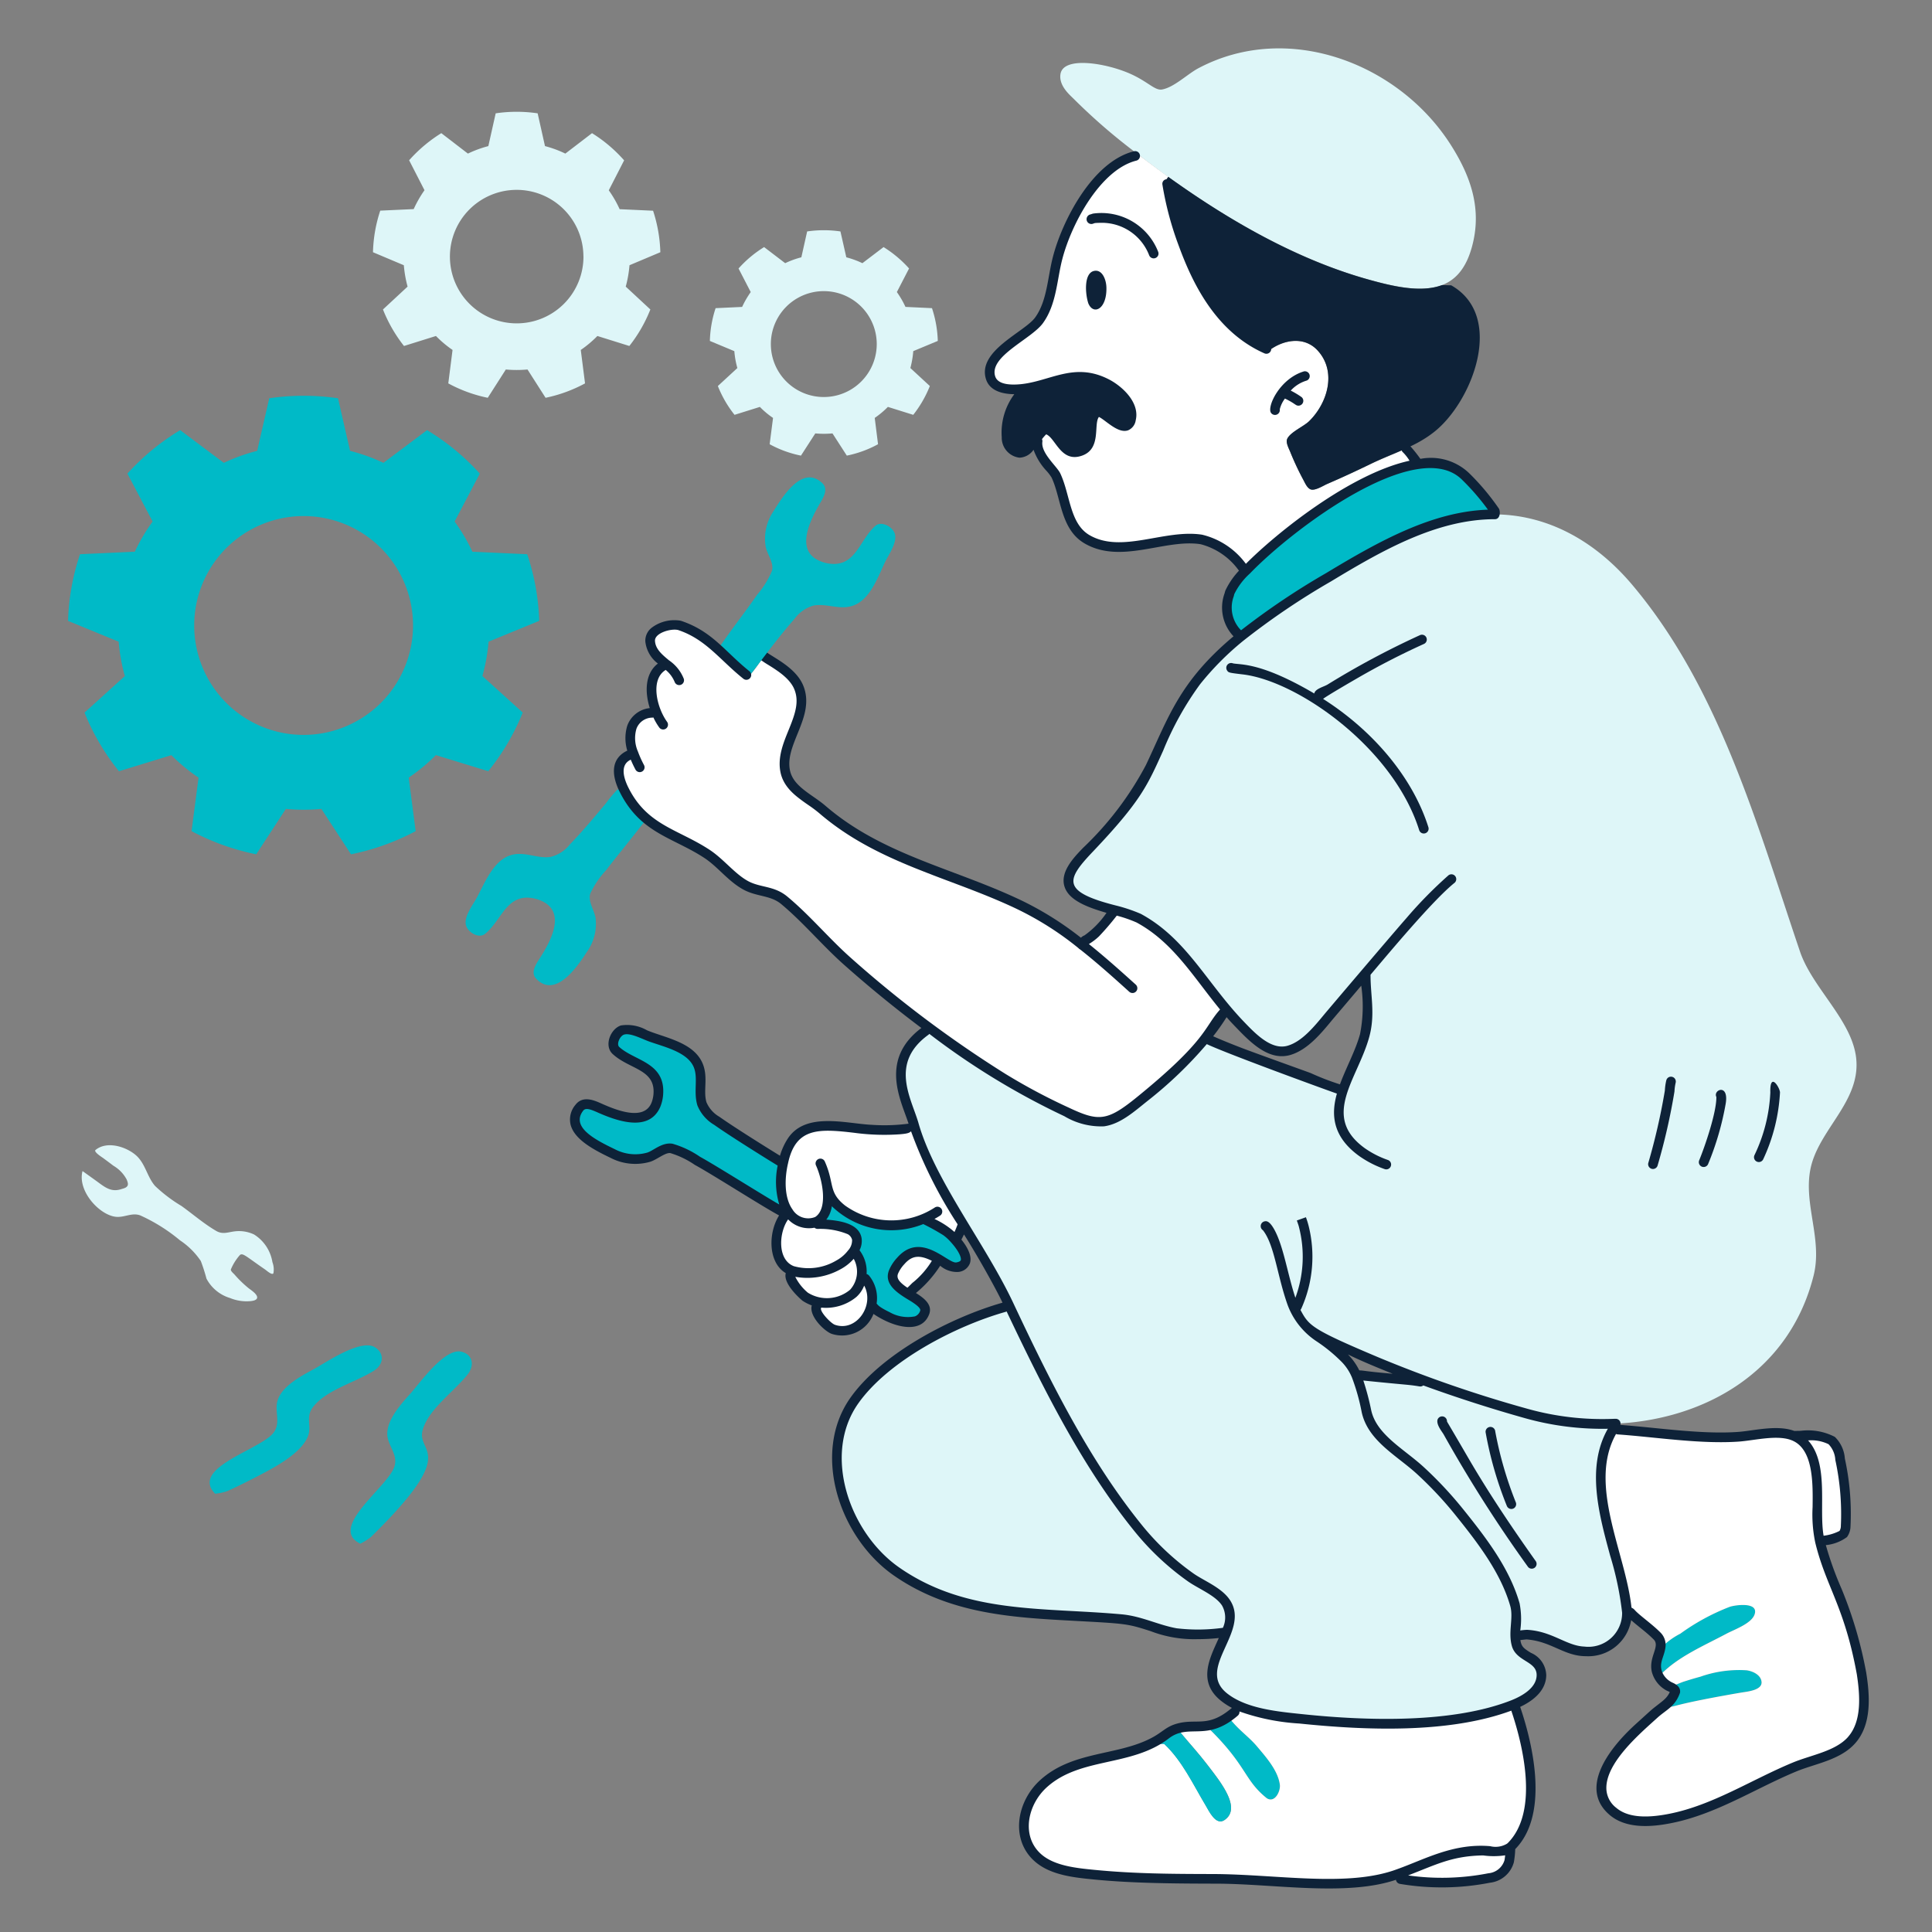 <svg xmlns="http://www.w3.org/2000/svg" fill="none" viewBox="0 0 200 200" height="170" width="170"><rect x="0" y="0" width="200" height="200" fill="#808080" stroke="none"/><path fill="#00bac7" d="M38.4 159.109a6.526 6.526 0 01-1.1.693c-3.209-1.552 2.188-5.395 3.378-7.63.766-1.438-.543-2.4-.586-3.681-.049-1.46 1.292-3.013 2.4-4.237.92-1.02 3.523-4.729 5.256-4.328 1.165.27 1.43 1.392.647 2.373-1.46 1.826-3.986 3.545-4.625 5.675-.77 2.568 4.015 1.938-5.37 11.135zm-16.128-4.48c-2.487-2.548 3.9-4.326 5.773-6.024 1.211-1.094.3-2.441.7-3.666.453-1.391 2.228-2.4 3.682-3.172 1.216-.648 4.92-3.246 6.412-2.282 1 .648.882 1.795-.19 2.449-1.993 1.217-4.956 1.988-6.275 3.765-.759 1.021-.093 1.94-.487 2.959-.709 1.833-3.554 3.3-5.515 4.313-.929.477-1.871.951-2.837 1.384-.409.14-.833.231-1.263.274z"/><path fill="#def6f8" d="M26.3 127.793a4.16 4.16 0 011.9 2.86c.137.364.174.758.107 1.141-.114.281-.747-.3-.86-.373-1.953-1.338-2.292-1.736-2.6-1.514-.4.447-.723.959-.951 1.514-.012.175.274.4.373.51.44.51.924.98 1.445 1.407.213.174.993.653.9 1.034-.062.251-.5.3-.684.32a4.5 4.5 0 01-2.115-.32 4.086 4.086 0 01-2.441-2.008 18.33 18.33 0 00-.586-1.825 7.79 7.79 0 00-2.153-2.138 17.856 17.856 0 00-4.122-2.586c-.852-.312-1.613.227-2.48.152-1.711-.147-4.039-2.662-3.491-4.738 0 0-.133-.1 1.308.935.924.664 1.586 1.3 2.7.936.213-.071.494-.115.632-.32.138-.205 0-.487-.069-.677a3.618 3.618 0 00-1.354-1.415c-.21-.152-.048-.042-1.08-.806-.092-.068-1.021-.648-.791-.837 1.163-.953 3.074-.366 4.107.48 1.059.866 1.2 2.266 2.062 3.248.83.789 1.746 1.483 2.731 2.069 1.186.851 2.342 1.856 3.6 2.586.684.395 1.233.114 1.94.038a3.65 3.65 0 011.972.327z"/><path fill="#fff" d="M85.131 83.8c5.973 5.139 13.3 6.509 20.233 9.789a32.778 32.778 0 016.626 4.2c3.931-3.716 3.261-3.483 3.354-3.583.877.201 1.733.487 2.556.852 4.046 2.191 6.245 6.123 9.1 9.5a40.645 40.645 0 01-8.474 8.991c-1.23.967-2.693 2.338-4.3 2.556a7.568 7.568 0 01-3.993-1.088 77.148 77.148 0 01-14.118-8.686C85.775 98.64 85 96.362 81.191 93.2c-1.225-1.019-2.64-.827-3.963-1.536-1.5-.8-2.586-2.313-4.016-3.256-1.874-1.236-5.191-2.55-6.655-3.963a9.7 9.7 0 01-2.057-2.922c-.611-1.326-.738-2.73.67-3.369l.418-.16a3.958 3.958 0 01-.167-2.716 2.25 2.25 0 012.1-1.49l.4-.16c-.677-1.719-.814-4.016 1-4.845l.031-.031a3.543 3.543 0 01-1.643-2.373c-.08-1.316 2.084-1.879 3.05-1.635 3 .993 4.3 3.035 6.891 5.111l.358.061c.729-.837.786-1.052 1.5-1.963.793.609 3.336 1.739 3.735 3.712.59 2.92-2.378 5.742-1.453 8.573.518 1.589 2.548 2.532 3.741 3.562z"/><path fill="#0e2238" fill-rule="evenodd" d="M78.711 67.649a.5.5 0 01.701-.092c.143.11.36.243.649.423l.076.048c.316.196.689.43 1.063.703.739.537 1.544 1.263 1.943 2.219.698 1.671.109 3.286-.46 4.704l-.116.286c-.553 1.37-1.037 2.568-.795 3.785.16.808.675 1.414 1.382 1.988.33.268.687.517 1.057.775l.083.058c.393.274.8.562 1.164.876 2.925 2.517 6.192 4.12 9.617 5.506 1.183.48 2.394.935 3.616 1.396 2.289.862 4.619 1.74 6.887 2.813h.001a33.258 33.258 0 016.727 4.265.5.5 0 11-.632.774 32.303 32.303 0 00-6.524-4.135c-2.236-1.058-4.493-1.908-6.754-2.759a160.66 160.66 0 01-3.696-1.427c-3.465-1.403-6.848-3.054-9.895-5.676a13.63 13.63 0 00-1.083-.813l-.09-.062a19.062 19.062 0 01-1.108-.814c-.779-.632-1.506-1.425-1.733-2.57-.303-1.526.298-3.001.827-4.3l.137-.339c.582-1.451.987-2.697.465-3.946-.29-.697-.912-1.29-1.608-1.795a16.43 16.43 0 00-1.003-.663l-.089-.055a9.54 9.54 0 01-.716-.472.5.5 0 01-.093-.701z" clip-rule="evenodd"/><path fill="#fff" d="M188.145 157.884c-.17-2.589.678-7.794-2.328-9.181l.031-.076c1.133 0 2.837-.168 3.8.525a2.95 2.95 0 01.829 1.871c.486 2.281.683 4.614.586 6.944a1.503 1.503 0 01-.274.86 7.312 7.312 0 01-2.4.745 11.165 11.165 0 01-.244-1.688z"/><path fill="#00bac7" d="M182.349 174.062c.137.922-1.514 1.049-2.1 1.149-8.737 1.5-6.385 1.6-7.941 1.362a2.946 2.946 0 001.1-1.423c.061-.365-.525-.494-.745-.639l.631-.023c-.023-.022.875-.365.913-.38.6-.2 1.217-.379 1.833-.548a12.008 12.008 0 014.792-.654c.619.094 1.412.457 1.517 1.156zm-10.444-3.62l.167.015a7.718 7.718 0 011.879-1.346 22.417 22.417 0 015.089-2.769c.5-.188 3.047-.572 2.594.776-.322.957-2.122 1.576-2.914 2-2.279 1.222-5.035 2.374-6.853 4.283l-.19.053c-.617-1.282.134-2.067.228-3.012z"/><path fill="#fff" d="M171.5 169.324a15.785 15.785 0 00-3.088-2.4c0-4.807-4.944-13.17-1.43-18.97 4.969.371 9.106 1.042 12.931.783 1.826-.124 4.5-.888 6.184.122 2.675 1.608 1.878 6.466 2.046 9.029.291 4.456 3.2 7.476 4.548 15.327.382 2.224.6 5.113-1.019 6.937-1.428 1.606-3.993 1.985-5.9 2.776-4.275 1.772-8.269 4.414-12.87 5.324-1.871.371-4.35.6-5.925-.73-3.149-2.662.687-6.836 2.723-8.686.51-.464 1.019-.921 1.529-1.385.251-.228.677-.532 1.08-.874 1.519.236-.761.132 7.941-1.362.586-.1 2.237-.227 2.1-1.149-.1-.7-.9-1.058-1.514-1.156a12.008 12.008 0 00-4.792.654c-.616.169-1.232.35-1.833.548-.038.015-.936.358-.913.38l-.631.023a2.69 2.69 0 01-.989-1.057l.19-.053c1.818-1.909 4.574-3.061 6.853-4.283.792-.424 2.592-1.043 2.914-2 .453-1.348-2.089-.964-2.594-.776a22.417 22.417 0 00-5.089 2.769 7.665 7.665 0 00-1.879 1.346l-.167-.015a1.274 1.274 0 00-.406-1.122z"/><path fill="#00bac7" d="M154.646 53.244c-5.842 0-11.388 3.134-17.114 6.51a81.425 81.425 0 00-9.135 6.185l-.175-.206c-1.765-2.213-1.164-3.43-.9-4.45a7.432 7.432 0 011.7-2.258c4.687-4.87 17.75-14.643 22.674-9.721a24.145 24.145 0 013.051 3.62l-.101.32z"/><path fill="#def6f8" d="M150.181 14.99c1.995 3.133 3.184 6.408 2.3 10.147-1.293 5.5-5.174 5.36-10.679 3.841-8.579-2.366-17.028-7.57-24.1-13.083a61.097 61.097 0 01-6.526-5.636c-.392-.4-1.574-1.354-1.4-2.57.275-1.925 4.793-1.144 7.257-.039 1.826.82 2.525 1.75 3.27 1.613 1.248-.229 2.626-1.6 3.735-2.19 9.282-4.932 20.762-.53 26.143 7.917z"/><path fill="#fff" d="M156.365 191.3c-.009.47-.055.938-.137 1.4a2.4 2.4 0 01-.762 1.168 2.403 2.403 0 01-1.284.544 25.615 25.615 0 01-9.173.121l-.2-.563c2.945-1.046 5.25-2.416 8.732-2.4.92.006 2.015.335 2.784-.327l.04.057z"/><path fill="#def6f8" d="M156.86 169.241a11.622 11.622 0 00-.038-3.134c-1.033-3.591-3.5-6.771-5.8-9.63a39.274 39.274 0 00-3.971-4.236c-2.008-1.849-4.986-3.338-5.6-6.177-.866-4.019-1.248-3.538-.882-3.712 0 .039.19.008.274.016 1.616.242 4.5.378 6.176.654l.084-.228a144.857 144.857 0 0010.907 3.529 29.21 29.21 0 009.166 1.05l.007.266c-3.661 5.29.759 13.378 1.217 18.955a3.985 3.985 0 01-.222 1.745 4.006 4.006 0 01-4.189 2.613c-1.915-.072-3.522-1.6-5.926-1.734-.245-.017-.998.16-1.203.023z"/><path fill="#def6f8" d="M157.019 170.352c.451 1.315 2.581 1.255 2.556 3.073-.024 1.73-1.938 2.749-3.59 3.293-6.509 2.143-14.429 1.933-21.146 1.232-2.67-.278-6.075-.605-8.162-2.3-3.585-2.906 2.145-6.786.251-9.713-.776-1.2-2.555-1.857-3.689-2.662a27.275 27.275 0 01-5.385-5.051c-5.535-6.825-9.731-15.168-13.41-23.131a72.99 72.99 0 00-4.655-8.238 48.136 48.136 0 01-5.21-10.55c-.685-2.39-3.119-6.427 1.232-9.584l.3-.395a77.237 77.237 0 0014.118 8.686 7.578 7.578 0 003.993 1.088c1.612-.218 3.075-1.589 4.3-2.556a41.14 41.14 0 006.321-6.138c.213.462 8.564 3.379 10.657 4.145 1.142.522 2.319.965 3.522 1.324.616-1.864 1.735-3.788 2.251-5.7.6-2.228.091-4.137.107-6.328-.121-.094.318-.461-3.34 3.8-1.22 1.419-2.692 3.514-4.586 4.077-2.1.623-3.981-1.527-5.279-2.86-3.426-3.519-5.664-8.312-10.276-10.81a16.164 16.164 0 00-2.556-.851c-1.96-.5-4.174-1.2-4.648-2.51-.507-1.408 1.248-3 2.077-3.88a33.133 33.133 0 006.306-8.4c2.144-4.532 3.465-8.793 9.318-13.47a77.952 77.952 0 019.135-6.184c5.412-3.192 11.114-6.561 17.221-6.511 5.732.046 10.594 2.993 14.231 7.309 9.036 10.722 12.95 24.963 17.35 37.94 1.287 3.801 5.4 7.121 5.819 11.061.479 4.5-3.927 7.385-4.739 11.478-.724 3.65 1.275 7.278.327 11.029-2.5 9.916-11.211 14.878-20.484 15.312h-.083a29.21 29.21 0 01-9.166-1.05 120.731 120.731 0 01-21.321-8.025l-.106.145a16.905 16.905 0 012.693 2.213c1.261 1.307 1.683 3.126 2.175 5.408.612 2.839 3.59 4.328 5.6 6.177a39.274 39.274 0 013.971 4.236c2.306 2.859 4.771 6.039 5.8 9.63.416 1.435-.241 2.952.2 4.241z"/><path fill="#fff" d="M109.472 26.72c.946-3.659 3.978-9.561 8.032-10.573l.2-.251c1.057.811 2.137 1.616 3.24 2.412-.228.322-.154.151-.159.47.057.658.169 1.309.334 1.948 1.513 6.1 4.247 12.86 9.98 15.4l.175.242c1.46-1.17 3.676-1.63 5.1-.114 2.049 2.189 1.061 5.48-.852 7.349-.562.547-1.918 1.116-2.259 1.81-.191.388.165 1.013.3 1.362a29.08 29.08 0 001.369 2.92c.167.313.381.822.738.965.449.184 1.345-.4 1.727-.561a112.48 112.48 0 004.45-2.046c1.178-.572 2.472-1.058 3.712-1.628l.015.038a8.508 8.508 0 011.164 1.59c-5.926.927-14.164 7.294-17.708 10.976l-.426-.32a7.495 7.495 0 00-4.244-2.86c-3.8-.594-8.277 2.055-11.836-.023-2.267-1.324-2.2-4.447-3.21-6.595-.313-.669-2.1-2.1-1.9-3.56l-.266-.091c.472-.608.9-1.192 1.156-1.133 1.375.313 1.667 2.96 3.583 2.243 1.75-.652.607-3.165 1.643-4 .615-.5 3.036 2.839 3.552.708.382-1.575-1.363-3.086-2.556-3.69-3.487-1.764-6 .434-8.975.587-1.028.052-2.637.03-3.012-1.195-.772-2.519 3.857-4.327 5.02-5.933 1.328-1.845 1.36-4.31 1.913-6.448z"/><path fill="#00bac7" d="M125.2 178.611a5.207 5.207 0 001.962-.9c.964 1.338 2.018 1.949 2.974 3.088.906 1.079 2.151 2.464 2.351 3.94.09.669-.517 1.947-1.354 1.407-2.283-1.832-2.131-3.388-5.842-7.066l-.091-.469z"/><path fill="#def6f8" d="M126.928 165.94a3.265 3.265 0 01.016 3.08l-.107-.038a19.355 19.355 0 01-5.134.069c-1.932-.35-3.667-1.261-5.644-1.438-8.086-.723-16.221 0-23.291-4.959-5.221-3.662-8.305-12.041-4.32-17.67 3.187-4.5 10.238-8.169 15.517-9.66l.479-.228c3.758 7.926 7.875 16.306 13.41 23.131a27.275 27.275 0 005.385 5.051c1.134.805 2.913 1.461 3.689 2.662z"/><path fill="#fff" d="M125.293 179.084c3.817 3.783 3.5 5.184 5.842 7.066.837.54 1.444-.738 1.354-1.407-.2-1.476-1.445-2.861-2.351-3.94-.924-1.1-2.024-1.769-2.974-3.088.225-.154.441-.321.647-.5l.19-.738a20.903 20.903 0 006.838 1.468c6.452.673 15.632.993 21.9-1.513l.1.243c1.384 3.986 3.058 11.143-.449 14.513a.22.22 0 01-.068.053c-1.135.978-2.429-.268-6.321.807-2.806.774-5.124 2.2-7.9 2.639-5.2.819-10.9-.169-16.149-.19-4.183-.017-8.443-.016-12.6-.426-1.932-.191-4.33-.4-5.865-1.734-2.443-2.121-1.588-5.8.593-7.736 3.159-2.812 7.584-2.373 11.128-4.123l1.316.054c1.856 1.734 3 4.215 4.29 6.366.342.571 1.048 2.112 1.94 1.514 1.8-1.207-.352-3.88-1.673-5.606-1.047-1.368-1.971-2.357-2.807-3.377-.055-.067-.13-.236-.19-.274l-.061-.251c1.065-.289 2.092-.092 3.187-.3l.083.48z"/><path fill="#00bac7" d="M125.073 182.81c1.323 1.729 3.471 4.4 1.673 5.606-.892.6-1.6-.943-1.94-1.514-1.287-2.151-2.434-4.632-4.29-6.366l-1.316-.054c1.5-.724 1.619-1.25 2.815-1.574l.061.251c.06.038.135.207.19.274.834 1.019 1.744 1.989 2.807 3.377z"/><path fill="#0e2238" d="M120.942 18.308c6.359 4.563 13.386 8.609 20.865 10.67 2.213.612 5.21 1.378 7.469.534l.951.023c5.621 3.194 2.2 12.035-1.75 15.167-2 1.584-4.085 2.11-6.632 3.347-1.469.713-2.948 1.4-4.45 2.046-.382.164-1.278.745-1.727.562-.357-.144-.571-.653-.738-.966a29.07 29.07 0 01-1.369-2.92c-.139-.35-.5-.974-.3-1.362.341-.693 1.7-1.262 2.259-1.81 1.913-1.868 2.9-5.16.852-7.348-1.42-1.516-3.636-1.057-5.1.114l-.175-.243c-4.488-1.986-6.944-6.337-8.588-10.81-.542-1.473-1.734-5.19-1.734-6.77l.167-.234zm-6.42 21.392c1.193.6 2.938 2.115 2.556 3.689-.516 2.131-2.937-1.2-3.552-.707-1.036.835.107 3.348-1.643 4-1.916.716-2.208-1.93-3.583-2.244-.521-.119-1.643 2.225-2.5 2.411-1.883.409-2.426-3.435-.069-6.168l-.045-.411c3.17-.3 5.47-2.27 8.836-.57z"/><path fill="#fff" d="M97.157 130.333a9.623 9.623 0 01-2.3 2.792c-.252.211-.608.669-.935.768-1.678-1.056-2.019-1.847-.685-3.339 1.231-1.383 2.475-1.065 3.92-.221z"/><path fill="#def6f8" d="M97.081 35.292l-2.54 1.057a9.69 9.69 0 01-.3 1.75l2.016 1.863a11.882 11.882 0 01-1.719 2.982l-2.624-.822a9.299 9.299 0 01-1.362 1.141l.342 2.723a11.438 11.438 0 01-3.232 1.18l-1.484-2.3a9.788 9.788 0 01-1.779 0l-1.484 2.3a11.425 11.425 0 01-3.24-1.18l.35-2.723a8.548 8.548 0 01-1.362-1.14l-2.624.821a11.671 11.671 0 01-1.726-2.982l2.018-1.862a9.023 9.023 0 01-.312-1.749l-2.533-1.057a11.73 11.73 0 01.593-3.393l2.746-.129a9.666 9.666 0 01.89-1.537l-1.262-2.44c.77-.864 1.662-1.61 2.647-2.217l2.183 1.666a9.112 9.112 0 011.673-.608l.6-2.678a11.914 11.914 0 013.446 0l.608 2.678a9.33 9.33 0 011.666.608l2.191-1.666c.98.609 1.87 1.354 2.639 2.214l-1.263 2.441c.344.484.642.998.89 1.537l2.746.13c.364 1.095.566 2.238.602 3.392zm-6.321.327a5.48 5.48 0 10-10.962 0 5.48 5.48 0 0010.962 0z"/><path fill="#fff" d="M85.945 123.754l-.243.007c.054 2.275-1.179 3.134-2.389 2.86-3.168-.717-2.921-6.076-1.331-8.5 1.656-2.519 5.767-1.312 8.253-1.186 1.484.179 2.99.047 4.42-.388a46.74 46.74 0 005.134 10.306c-.35.45-.678.917-.981 1.4a5.255 5.255 0 00-.852-.784c-.254-.161.875.513-2.206-1.361a8.32 8.32 0 01-9.341-1.651c-.03-.027-.464-.528-.464-.703z"/><path fill="#00bac7" d="M92.654 55.328c.2.9-.661 2.084-1.027 2.845-.736 1.529-1.523 3.852-3.263 4.5-1.416.529-2.761-.244-4.153.015-.79.225-1.48.71-1.962 1.377-1.868 2.1-4.159 5.3-4.64 5.849l-.358-.061c-.989-.791-2.076-1.91-3.24-2.913l.555-.084c1.225-1.8 2.579-3.5 3.811-5.286a9.306 9.306 0 001.536-2.48c.229-.822-.491-1.692-.646-2.48a5.043 5.043 0 01.761-3.62c.966-1.551 3.04-4.95 5.111-2.96.694.668-.021 1.652-.388 2.3-.855 1.525-2.324 4.412-.19 5.592.355.195.741.33 1.141.4 2.875.5 3.231-2.413 4.921-3.887.646-.561 1.867.139 2.031.893z"/><path fill="#fff" d="M89.581 132.372c1.951 2.413-.47 6.236-3.316 5.241-.586-.205-2.6-2.092-1.392-2.739l.007-.03c1.734.255 4.009-.585 4.268-2.525l.433.053z"/><path fill="#00bac7" d="M95.75 126.113c3.045 1.852 1.973 1.213 2.206 1.361.31.231.596.493.852.784.916 1.029 1.939 2.647.274 2.928-.722.122-1.666-.767-1.925-.852-1.445-.844-2.689-1.162-3.925.221-1.33 1.488-1 2.292.685 3.339.807.5 2.092 1.148 1.818 1.947-.792 2.31-4.261.172-5.583-.524a3.199 3.199 0 00-.571-2.944l-.433-.053a3.278 3.278 0 00-.487-2.5l-.472-.061c.6-.783.856-1.748-.144-2.4a7.903 7.903 0 00-3.393-.632l.008-.312a2.22 2.22 0 00.9-1.331 5.25 5.25 0 00.145-1.316l.243-.007c0 .175.434.676.464.707a8.323 8.323 0 009.338 1.645z"/><path fill="#fff" d="M84.652 126.72a7.918 7.918 0 013.393.632c1 .655.746 1.62.144 2.4a4.255 4.255 0 01-1.407 1.194c-1.488.776-3.525 1.221-4.975.525-1.988-.954-1.711-4.427-.372-5.849l.19-.137a2.38 2.38 0 003.035.92l-.008.315z"/><path fill="#fff" d="M83.352 134.236c-.327-.22-1.872-1.81-1.476-2.4l.114-.289a6.125 6.125 0 004.792-.594 4.272 4.272 0 001.407-1.194l.472.061a3.257 3.257 0 01-.343 4.085 4.198 4.198 0 01-4.966.331z"/><path fill="#00bac7" d="M81.085 120.339c-.411 1.741-.381 3.848.54 5.149l-.19.137c-1.5-.62-7-4.239-9.265-5.469a9.369 9.369 0 00-2.632-1.263c-.836-.137-1.621.665-2.4.906a5.046 5.046 0 01-3.681-.366c-1.647-.794-5.239-2.485-3.484-4.761.586-.76 1.636-.161 2.328.137 1.6.69 4.632 1.843 5.583-.411a3.6 3.6 0 00.266-1.171c.18-2.914-2.742-2.964-4.389-4.481-.63-.579-.068-1.87.669-2.114.868-.288 2.146.433 2.936.715 1.6.569 3.995 1.1 4.831 2.761.677 1.346.053 2.769.456 4.13a3.667 3.667 0 001.574 1.8c1.545 1.095 4.99 3.248 6.6 4.237l.258.064z"/><path fill="#def6f8" d="M68.359 26.111l-3.194 1.346c-.061.748-.19 1.489-.388 2.213l2.548 2.366a14.96 14.96 0 01-2.176 3.78l-3.308-1.034c-.525.536-1.1 1.02-1.719 1.445l.441 3.461a14.883 14.883 0 01-4.085 1.491l-1.871-2.929c-.746.069-1.498.069-2.244 0l-1.871 2.929a14.699 14.699 0 01-4.085-1.491l.441-3.461a11.636 11.636 0 01-1.719-1.445l-3.308 1.034a14.96 14.96 0 01-2.176-3.78l2.548-2.366a12.213 12.213 0 01-.388-2.213l-3.194-1.346c.037-1.465.29-2.916.753-4.306l3.461-.159c.31-.685.685-1.34 1.118-1.955l-1.59-3.1a15.09 15.09 0 013.332-2.807l2.753 2.116a11.731 11.731 0 012.115-.776l.76-3.392a14.845 14.845 0 014.344 0l.76 3.392a11.45 11.45 0 012.107.776l2.761-2.115a14.88 14.88 0 013.324 2.815l-1.589 3.1a11.64 11.64 0 011.125 1.955l3.461.159a15.09 15.09 0 01.753 4.297zm-7.964.418a6.91 6.91 0 10-6.914 6.945 6.906 6.906 0 006.919-6.945h-.005z"/><path fill="#00bac7" d="M62.746 90.08a9.274 9.274 0 00-1.636 2.412c-.266.806.4 1.711.54 2.51a5.017 5.017 0 01-.92 3.575c-.989 1.536-3.24 4.815-5.225 2.738-.662-.692.083-1.65.479-2.282.928-1.483 2.515-4.3.433-5.583a3.57 3.57 0 00-1.118-.44c-2.854-.618-3.344 2.267-5.089 3.665-.671.538-1.859-.212-1.992-.973-.157-.9.754-2.053 1.156-2.8.8-1.489 1.681-3.78 3.445-4.358 1.438-.47 2.746.365 4.154.167.8-.189 1.51-.645 2.015-1.293 1.316-1.354 2.526-2.822 3.743-4.267.35-.485.734-.945 1.148-1.377l.616-.25a9.194 9.194 0 002.442 3.24c-1.819 2.364-3.237 4.057-4.191 5.316zm-6.93-25.808l-5.24 2.153a18.939 18.939 0 01-.639 3.559l4.176 3.78a23.882 23.882 0 01-3.568 6.07l-5.423-1.665a18.731 18.731 0 01-2.815 2.33l.723 5.539a24.634 24.634 0 01-6.694 2.4l-3.065-4.7a19.852 19.852 0 01-3.681 0l-3.066 4.7a24.636 24.636 0 01-6.693-2.4l.722-5.538a18.774 18.774 0 01-2.814-2.327l-5.424 1.666a23.91 23.91 0 01-3.567-6.07l4.176-3.781a18.94 18.94 0 01-.639-3.56l-5.241-2.156a23.77 23.77 0 011.24-6.9l5.674-.26a18.764 18.764 0 011.842-3.124l-2.61-4.96a23.958 23.958 0 015.462-4.5l4.518 3.386a18.818 18.818 0 013.453-1.24l1.248-5.446a24.762 24.762 0 017.119 0l1.248 5.446c1.189.3 2.345.715 3.453 1.24l4.518-3.385a23.953 23.953 0 015.461 4.5l-2.609 4.959c.713.98 1.329 2.027 1.839 3.126l5.675.259a23.732 23.732 0 011.241 6.899zm-13.06.67A11.327 11.327 0 1031.43 76.077a11.345 11.345 0 0011.326-11.135z"/><path fill="#0e2238" d="M140.46 70.236a77.654 77.654 0 016.931-3.569.5.5 0 10-.413-.91 86.933 86.933 0 00-9.507 5.08c-.4.263-1.319.445-1.419.953-5.532-3.25-7.591-2.949-8.415-3.119a.5.5 0 00-.615.728c.15.237.178.242 1.648.418 5.692.682 15.562 7.608 18.243 16.117a.5.5 0 10.954-.3c-1.594-5.058-5.608-9.918-10.9-13.284.302-.27 3.281-1.991 3.493-2.114zM171 121.001a.503.503 0 00.6-.367 64.589 64.589 0 001.741-7.648c.014-.306.055-.609.124-.907a.504.504 0 00-.193-.527.518.518 0 00-.376-.087.487.487 0 00-.326.207.497.497 0 00-.079.181c-.08.343-.129.693-.146 1.046a65.282 65.282 0 01-1.716 7.5.493.493 0 00.061.378.486.486 0 00.133.142.485.485 0 00.177.082zm5.173-.229a.503.503 0 00.652-.273 29.692 29.692 0 001.818-6.247c.355-2.139-1.338-1.441-.964-.688.009 1.614-1.165 5.052-1.78 6.556a.503.503 0 00.274.652zm6.357-.771a18.616 18.616 0 001.734-6.907c0-.479-1.061-2.228-1 0a16.71 16.71 0 01-1.645 6.494.498.498 0 00.09.548.5.5 0 00.821-.135zm-30.592 30.825c-2.3-3.961-2.126-3.6-2.147-3.706a.502.502 0 00-.959-.203.5.5 0 00-.041.191c-.012.52.517 1.13.664 1.4a141.99 141.99 0 008.693 13.654.49.49 0 00.325.219.504.504 0 00.384-.083.498.498 0 00.194-.534.512.512 0 00-.088-.18c-2.863-4.032-5.103-7.447-7.025-10.758zm4.049 5.066a.503.503 0 00.463.317.49.49 0 00.466-.312.495.495 0 00-.005-.387 38.56 38.56 0 01-2.124-7.333.5.5 0 00-.727-.408.504.504 0 00-.273.486 38.12 38.12 0 002.2 7.637z"/><path fill="#0e2238" d="M193.185 173.121a42.997 42.997 0 00-2.544-8.638 35.043 35.043 0 01-1.631-4.534 4.39 4.39 0 002.19-.834 1.94 1.94 0 00.363-1.1 26.824 26.824 0 00-.584-7.024 3.466 3.466 0 00-1.037-2.246 6.045 6.045 0 00-3.54-.627c-.614.014-.592.008-.645.017-1.8-.677-4.245-.011-5.877.1-3.8.259-8.267-.443-12.141-.729a.498.498 0 00-.481-.633h-.107a28.747 28.747 0 01-9.008-1.031 131.22 131.22 0 01-15.542-5.369c-6.868-2.9-7.1-3.245-7.978-4.873a.506.506 0 00.085-.129c1.213-2.7 1.478-5.73.752-8.6a8.463 8.463 0 00-.272-.863l-.941.337s.2.545.232.721c.614 2.41.481 4.949-.382 7.28-.8-2.411-1.209-5.242-2.137-6.982-.544-1.021-.878-.96-1.03-.935a.508.508 0 00-.384.695.499.499 0 00.192.229c1.205 1.53 1.464 4.673 2.56 7.747a7.732 7.732 0 003 3.759c.94.622 1.813 1.339 2.606 2.139a5.096 5.096 0 011.049 1.6 21.522 21.522 0 011.008 3.583c.646 2.986 3.642 4.491 5.745 6.427a39.058 39.058 0 013.921 4.183c2.451 3.041 4.732 6.053 5.712 9.453.367 1.28-.275 2.79.208 4.276.544 1.51 2.545 1.459 2.526 2.9-.019 1.261-1.385 2.087-2.523 2.555-6.139 2.458-15.1 2.166-21.661 1.481-2.578-.269-5.881-.559-7.9-2.188-3.2-2.607 2.457-6.35.355-9.6-.855-1.325-2.71-2.01-3.821-2.8a26.62 26.62 0 01-5.286-4.958c-5.391-6.644-9.417-14.672-13.342-23.021-2.892-6.152-8.182-12.769-9.842-18.726-.768-2.555-2.954-6.134 1.046-9.036a.453.453 0 00.105-.1 76.697 76.697 0 0013.975 8.522 7.413 7.413 0 004.1 1.049c1.713-.226 3.177-1.57 4.546-2.656a42.6 42.6 0 006.1-5.856c2.126 1.015 13.01 4.976 13.47 5.122-.549 1.962-.619 4.368 2.338 6.485.805.561 1.683 1.01 2.609 1.332a.497.497 0 00.637-.308.497.497 0 00-.308-.637 9.71 9.71 0 01-2.361-1.2c-4.632-3.317-.745-7.183.443-11.566.628-2.33.116-4.223.124-6.408 1.907-2.249 6.456-7.717 8.69-9.51a.503.503 0 00.074-.702.5.5 0 00-.701-.078 44.718 44.718 0 00-4.359 4.44c-1.429 1.622-8.3 9.714-8.491 9.95-1.086 1.317-2.316 2.808-3.782 3.243-1.681.5-3.333-1.224-4.54-2.482-3.87-4.033-5.943-8.607-10.67-11.164a16.494 16.494 0 00-2.623-.877c-5.653-1.44-5.085-2.677-2.341-5.565 5-5.266 5.65-6.867 7.278-10.458a32.055 32.055 0 013.807-6.854 29.602 29.602 0 014.483-4.514 75.471 75.471 0 019.084-6.149c5.291-3.2 10.957-6.438 16.962-6.438.6 0 .569-.87.416-1.1a24.62 24.62 0 00-3.1-3.687 5.728 5.728 0 00-5.024-1.46c-.354-.502-.74-.98-1.155-1.433a.5.5 0 10-.627.78 4.6 4.6 0 01.656.846c-6.175 1.351-13.814 7.523-16.942 10.673a7.899 7.899 0 00-4.538-3.017c-3.893-.6-8.306 1.994-11.66.04-2.045-1.2-1.982-4.2-3.009-6.374-.345-.744-2.02-2.095-1.859-3.282a.493.493 0 00-.04-.273c.132-.177.278-.344.435-.5.992.4 1.534 3.017 3.758 2.19 1.976-.739 1.122-3.229 1.7-3.99.7.33 1.978 1.761 3.024 1.383a1.325 1.325 0 00.786-1.037c.448-1.855-1.439-3.56-2.815-4.253-3.557-1.81-6.036.223-9.113.52-.948.088-2.348.077-2.623-.83-.64-2.072 3.744-3.833 4.947-5.492 1.414-1.955 1.444-4.487 2-6.61.949-3.684 3.957-9.287 7.669-10.213a.502.502 0 00.137-.914.506.506 0 00-.379-.057c-4.342 1.084-7.454 7.282-8.395 10.933-.555 2.135-.593 4.554-1.838 6.274-1.1 1.517-6 3.44-5.094 6.372.226.741.936 1.544 2.935 1.572a6.636 6.636 0 00-1.3 4.444 2.08 2.08 0 001.837 2.126 1.857 1.857 0 001.455-.819 6.335 6.335 0 001.368 2.213c.186.206.354.428.5.664 1.008 2.136.919 5.358 3.41 6.814 3.774 2.2 8.3-.486 12.009.084a7.048 7.048 0 013.947 2.7.646.646 0 00.037.037 7.923 7.923 0 00-1.423 2.085l-.079.284a4.32 4.32 0 00.933 4.43c-5.635 4.718-6.748 8.435-9.068 13.325a33.207 33.207 0 01-6.5 8.568c-.979 1.016-2.464 2.546-1.9 4.1.5 1.4 2.487 2.1 4.319 2.633a9.264 9.264 0 01-2.284 2.336c-.619.226-.867 1.117-.491 1.415 1.8 1.421 3.52 2.963 5.132 4.421a.503.503 0 00.807-.203.503.503 0 00-.136-.539c-1.526-1.38-3.153-2.835-4.852-4.2a5.976 5.976 0 001.052-.8 27.823 27.823 0 001.834-2.14c.703.182 1.39.42 2.055.711 3.794 2.055 5.888 5.66 8.638 9.006-1.659 1.842-1.311 3.144-8.6 9.067-3.084 2.507-3.961 2.559-7.091 1.077a61.942 61.942 0 01-6.5-3.462A118.635 118.635 0 0188 99.086c-2.223-1.983-4.175-4.344-6.493-6.27-1.361-1.134-2.766-.91-4.046-1.594-1.379-.742-2.546-2.288-3.978-3.233-3.35-2.207-6.587-2.54-8.536-6.67-.885-1.962-.037-2.493.35-2.678.147.351.31.695.488 1.027a.499.499 0 10.881-.473 10.982 10.982 0 01-.629-1.4 3.45 3.45 0 01-.155-2.346 1.76 1.76 0 011.634-1.16.504.504 0 00.124-.017c.17.37.376.722.615 1.051a.5.5 0 00.809-.587c-1.076-1.484-1.78-4.4-.15-5.385.407.333.725.76.927 1.245a.502.502 0 00.66.288.5.5 0 00.263-.67 4.14 4.14 0 00-1.5-1.849c-.726-.6-1.411-1.174-1.459-2.016-.054-.819 1.658-1.315 2.393-1.129 2.878.955 4.336 3.11 6.737 5.028a.5.5 0 10.624-.78c-2.518-2.015-3.817-4.127-7.081-5.208a3.89 3.89 0 00-3 .711 1.7 1.7 0 00-.673 1.44 3.313 3.313 0 001.3 2.28c-1.361 1.044-1.352 2.987-.839 4.611a2.778 2.778 0 00-2.336 1.836 4.46 4.46 0 00.007 2.57c-.848.39-2.074 1.43-.9 4.03 2.132 4.523 5.571 4.9 8.894 7.088 1.407.93 2.466 2.424 4.056 3.28 1.375.735 2.774.56 3.879 1.48 2.257 1.876 4.23 4.254 6.468 6.25a126.464 126.464 0 008.048 6.581c-3.871 2.908-2.547 6.533-1.667 8.941.126.346.245.671.339.964-1.26.167-2.532.207-3.8.119-2.638-.114-6.851-1.391-8.7 1.42a6.785 6.785 0 00-.812 1.779c-1.708-1.053-4.8-2.989-6.268-4.03a3.16 3.16 0 01-1.343-1.512c-.372-1.253.261-2.718-.49-4.213-1.026-2.034-3.881-2.479-5.665-3.231a4.155 4.155 0 00-2.7-.5c-1.1.364-1.772 2.116-.853 2.956 1.707 1.581 4.394 1.566 4.23 4.085-.02.344-.096.682-.226 1-.775 1.787-3.38.843-5.159.047-.722-.323-1.926-.869-2.689.12a2.338 2.338 0 00-.513 2.054c.392 1.575 2.464 2.638 4.164 3.458a5.545 5.545 0 004.07.394c.7-.216 1.573-.978 2.093-.9a9.08 9.08 0 012.537 1.223c1.828.992 6.748 4.156 8.721 5.232-1.141 1.806-1.154 4.885.694 5.971-.329 1.145 1.7 2.836 1.725 2.852.3.203.624.368.965.489-.318 1.118 1.327 2.688 2.063 2.946a3.485 3.485 0 004.324-2.065c2.029 1.382 5 2.2 5.785-.021.315-.945-.545-1.616-1.391-2.142a12.175 12.175 0 002.512-2.825 2.67 2.67 0 001.834.646 1.408 1.408 0 001.239-.889c.274-.791-.327-1.777-.879-2.464.071-.129.192-.366.269-.532 1.833 2.9 3.6 6.209 3.988 7.063-5.3 1.508-12.474 5.222-15.742 9.838-4.055 5.728-1.167 14.427 4.442 18.369 5.759 4.03 12.308 4.383 18.642 4.724 5.436.295 5.545.286 7.986 1.071 1.562.599 3.228.882 4.9.831.722 0 1.444-.039 2.162-.119-.073.167-.149.335-.225.5-.828 1.834-1.86 4.117.414 5.968.363.293.753.549 1.167.764-2.447 2.1-3.615 1.068-5.647 1.62-1.26.342-1.535.945-2.905 1.609-3.5 1.727-7.957 1.271-11.239 4.2-2.5 2.219-3.2 6.216-.588 8.487 1.626 1.409 4.036 1.647 6.142 1.854 4 .393 8.393.419 12.651.428 5.971.013 13.4 1.342 18.569-.4a.499.499 0 00.412.423c3.085.522 6.239.482 9.309-.119a2.886 2.886 0 001.57-.677c.444-.378.763-.881.916-1.444.079-.449.126-.903.141-1.359 3.677-3.747 1.648-11.388.511-14.724 1.75-.825 2.682-1.95 2.7-3.272a2.589 2.589 0 00-1.587-2.322c-.75-.466-.981-.634-1.092-1.325.148-.012.627-.067.627-.067 2.611.2 3.893 1.739 6.166 1.739a4.503 4.503 0 004.676-3.731c.7.63 1.577 1.239 2.3 1.97.781.708-.557 1.854-.144 3.444a3.097 3.097 0 001.37 1.792c.136.09.334.161.473.235-.285.621-.669.874-1.438 1.475-.49.384-.275.2-2.064 1.821-3.054 2.767-5.851 6.784-2.71 9.439 1.668 1.41 4.2 1.268 6.345.839 4.68-.921 8.722-3.595 12.965-5.353 1.92-.8 4.536-1.168 6.085-2.906 1.749-1.955 1.532-4.951 1.146-7.353zM105.694 46.364a.575.575 0 01-.489-.089 1.574 1.574 0 01-.513-1.1 5.676 5.676 0 011.416-4.164.49.49 0 00.121-.3c3-.446 5.07-2.087 8.069-.56 1.129.567 2.587 1.912 2.294 3.123-.06.248-.134.325-.155.333-.227.084-.971-.472-1.331-.737-.7-.516-1.359-1.006-1.895-.573-1.272 1.028-.14 3.411-1.5 3.921-1.451.54-1.694-1.909-3.293-2.263-.548-.127-.974.417-1.559 1.175-.514.664-.942 1.184-1.165 1.234zm22.028 15.352l.051-.214a7.001 7.001 0 011.615-2.132c4.526-4.7 17.369-14.3 21.97-9.7.976.953 1.87 1.986 2.671 3.09-5.755.2-11.212 3.221-16.747 6.565a76.346 76.346 0 00-8.808 5.922 3.344 3.344 0 01-.752-3.531zm-.748 43.579c.485.556.707.774 1.076 1.159 1.536 1.6 3.385 3.389 5.547 2.749 1.758-.523 3.15-2.21 4.269-3.565.191-.232 2.222-2.617 3.049-3.6a14.875 14.875 0 01-.123 5.007c-.46 1.694-1.447 3.482-2.082 5.208a26.857 26.857 0 01-3.037-1.173c-.885-.325-5.668-2.038-7.157-2.607-1.92-.738-2.909-1.189-2.93-1.2.497-.632.96-1.291 1.388-1.973v-.005zm-45.4 15.147c.785-3.716 3.155-3.615 6.869-3.173 1.563.211 3.142.262 4.715.152.535-.049.96-.089 1.151-.312a46.887 46.887 0 004.824 9.633s-.173.482-.326.794a8.453 8.453 0 00-2.073-1.35c.2-.108.394-.223.581-.346a.491.491 0 00.217-.315.498.498 0 00-.384-.594.494.494 0 00-.377.069 8.243 8.243 0 01-9.284-.2c-1.757-1.381-1.084-2.262-2.089-4.53a.503.503 0 00-.671-.289.512.512 0 00-.271.292.5.5 0 00.028.397c.673 1.522 1.24 4.435-.09 5.308a1.901 1.901 0 01-2.361-.786c-.874-1.228-.811-3.254-.459-4.75zm-9.119-.7a9.822 9.822 0 00-2.836-1.344c-1.085-.174-1.969.716-2.613.918a4.545 4.545 0 01-3.339-.34c-1.97-.95-4.624-2.278-3.294-4 .238-.307.686-.177 1.485.18 2.471 1.106 5.419 1.9 6.493-.569a4.14 4.14 0 00.3-1.329c.215-3.3-2.988-3.435-4.55-4.881-.308-.282.07-1.133.49-1.272.643-.216 1.884.453 2.61.712 1.55.555 3.815 1.058 4.551 2.515.585 1.164-.005 2.609.44 4.093.343.85.958 1.561 1.748 2.023 1.538 1.091 4.925 3.208 6.564 4.214a8.261 8.261 0 00.164 4.027c-1.757-1.005-6.728-4.145-8.213-4.945v-.002zm9.131 6.486a2.993 2.993 0 002.73.864.507.507 0 00.336.126 7.502 7.502 0 013.116.548.9.9 0 01.439.579 1.55 1.55 0 01-.414 1.1 3.855 3.855 0 01-1.236 1.053 5.626 5.626 0 01-4.382.575c-1.733-.673-1.548-3.488-.589-4.843v-.002zm.742 5.945a7.046 7.046 0 004.69-.785 4.84 4.84 0 001.359-1.078 2.777 2.777 0 01-.374 3.2 3.729 3.729 0 01-4.372.309 5.067 5.067 0 01-1.303-1.644v-.002zm4.1 4.966c-.454-.159-1.7-1.5-1.4-1.775a4.951 4.951 0 003.621-1.1c.358-.324.635-.728.81-1.178 1.106 2.029-.798 4.831-3.029 4.055l-.002-.002zm8.1-4.4c-.186.157-.389.394-.594.565-.886-.594-1.157-1.014-.963-1.468.156-.353.372-.678.638-.959.775-.893 1.546-1.012 2.857-.357a8.823 8.823 0 01-1.937 2.224l-.001-.005zm4.929-2.281c-.048.14-.309.2-.46.229-.888.143-3.666-3.314-6.134-.476a4.335 4.335 0 00-.811 1.232c-.6 1.412.724 2.339 1.92 3.065.307.186 1.4.821 1.29 1.161a.921.921 0 01-.54.6 3.808 3.808 0 01-2.642-.441c-1.191-.574-1.233-.795-1.333-.884a3.692 3.692 0 00-.778-2.89.502.502 0 00-.261-.168 3.614 3.614 0 00-.731-2.46c.2-.383.274-.819.215-1.247-.249-1.495-2.142-1.812-3.652-1.924.308-.403.505-.881.571-1.385a8.876 8.876 0 009.466 1.847c.714.349 1.409.735 2.082 1.156.285.21.546.451.778.718.794.873 1.114 1.602 1.021 1.872l-.001-.005zm22.334 38.1c-1.906-.345-3.63-1.261-5.688-1.444-8.215-.743-16.1-.01-23.048-4.87-5.141-3.611-7.941-11.69-4.2-16.972 3.137-4.432 10.1-8.015 15.245-9.468a.508.508 0 00.105-.044c3.915 8.241 7.9 16.172 13.259 22.781a27.64 27.64 0 005.484 5.143c1.1.781 2.871 1.46 3.56 2.526a2.524 2.524 0 01.085 2.3 18.727 18.727 0 01-4.801.048h-.001zm32.294 25.361c-2.74.538-5.551.614-8.316.223 2.95-1.139 4.567-2.015 7.761-2.07a7.988 7.988 0 002.285-.01c-.019.173-.041.34-.068.5a1.908 1.908 0 01-1.661 1.357h-.001zm1.971-3.1a.564.564 0 00-.063.046 2.297 2.297 0 01-1.728.251c-3.818-.331-6.791 1.372-9.638 2.383-5.1 1.912-12.441.512-19.132.5-4.242-.008-8.1-.031-12.208-.433-1.824-.179-4.093-.4-5.481-1.6-2.141-1.861-1.441-5.173.6-6.985 3.486-3.107 8.712-2.061 12.563-5 2.108-1.642 3.935.41 7.17-2.382a.501.501 0 00.17-.429c1.99.704 4.07 1.124 6.177 1.247 6.829.707 15.48 1.069 21.963-1.33 1.084 3.202 2.991 10.391-.392 13.733l-.001-.001zm33.934-39.694c.49 2.246.682 4.545.574 6.84.002.181-.045.358-.134.514a4.907 4.907 0 01-1.651.5c-.5-2.859.578-7.456-1.607-9.867a4.077 4.077 0 012.119.392c.42.44.669 1.015.7 1.622l-.001-.001zM139.625 140.3c-.246-.255-.081.064 4.543 1.909-2.7-.223-3.073-.351-3.4-.342a.645.645 0 00-.062-.021 6.288 6.288 0 00-1.081-1.546zm24.38 30.152c-1.834-.067-3.317-1.593-5.927-1.734-.234.01-.468.032-.7.067a8.492 8.492 0 00-.072-2.818c-1.032-3.579-3.377-6.68-5.895-9.8a40.08 40.08 0 00-4.021-4.291c-2.043-1.881-4.895-3.351-5.446-5.9a26.854 26.854 0 00-.812-3.065c4.569.473 4.6.409 5.807.609a.5.5 0 00.4-.1c3.364 1.228 7 2.4 10.542 3.393a29.565 29.565 0 008.563 1.092c-2.256 3.962-.932 8.829.238 13.131a33.015 33.015 0 011.24 5.908 3.49 3.49 0 01-3.917 3.508zm27.3 9.363c-1.317 1.478-3.811 1.856-5.721 2.647-4.267 1.769-8.269 4.409-12.776 5.3-2.6.518-4.4.315-5.5-.622a2.592 2.592 0 01-1.019-2c-.046-2.688 3.467-5.67 5.284-7.319.932-.845 1.831-1.137 2.34-2.584.11-.653-.536-.943-.811-1.066a2.102 2.102 0 01-.966-.93c-.5-1.035.147-1.667.273-2.725a1.795 1.795 0 00-.542-1.539c-.819-.831-2.112-1.731-2.611-2.275a.926.926 0 00-.365-.278c-.6-5.663-4.549-12.71-1.6-17.981a.49.49 0 00.18.047c3.906.276 8.508 1.016 12.49.746 1.673-.113 4.159-.784 5.66-.075 2.124.987 2.046 4.511 2.018 6.854a14.155 14.155 0 00.279 3.691c1.12 4.579 3.009 6.567 4.295 13.588.335 2.17.548 4.876-.913 6.521h.005z"/><path fill="#0e2238" d="M113.156 22.11a2.15 2.15 0 00-.235.077.51.51 0 00-.368.764.497.497 0 00.618.198c.175-.054.065-.07.746-.082a5.245 5.245 0 015.043 3.358.502.502 0 00.924.03.499.499 0 00.013-.382 6.309 6.309 0 00-6.741-3.963zm.068 5.943c-1.018.265-.893 2.326-.564 3.343.518 1.268 1.925.633 1.876-1.622-.019-.873-.462-1.936-1.312-1.72zm8.816-2.567c1.352 3.678 3.74 8.83 8.854 11.093a.499.499 0 10.405-.914c-3.629-1.606-6.272-4.95-8.321-10.525a33.477 33.477 0 01-1.676-6.148.499.499 0 00-.861-.28.49.49 0 00-.112.375 33.168 33.168 0 001.711 6.399zm9.541 17.261a.501.501 0 00.9-.374c.101-.404.284-.783.536-1.114.024.01.048.022.073.035 1.018.5 1.022.7 1.33.7a.502.502 0 00.473-.662.5.5 0 00-.187-.248 8.873 8.873 0 00-1.089-.65 3.622 3.622 0 011.66-1.04.502.502 0 00.287-.6.504.504 0 00-.564-.353c-2.518.739-3.883 3.688-3.419 4.306z"/></svg>